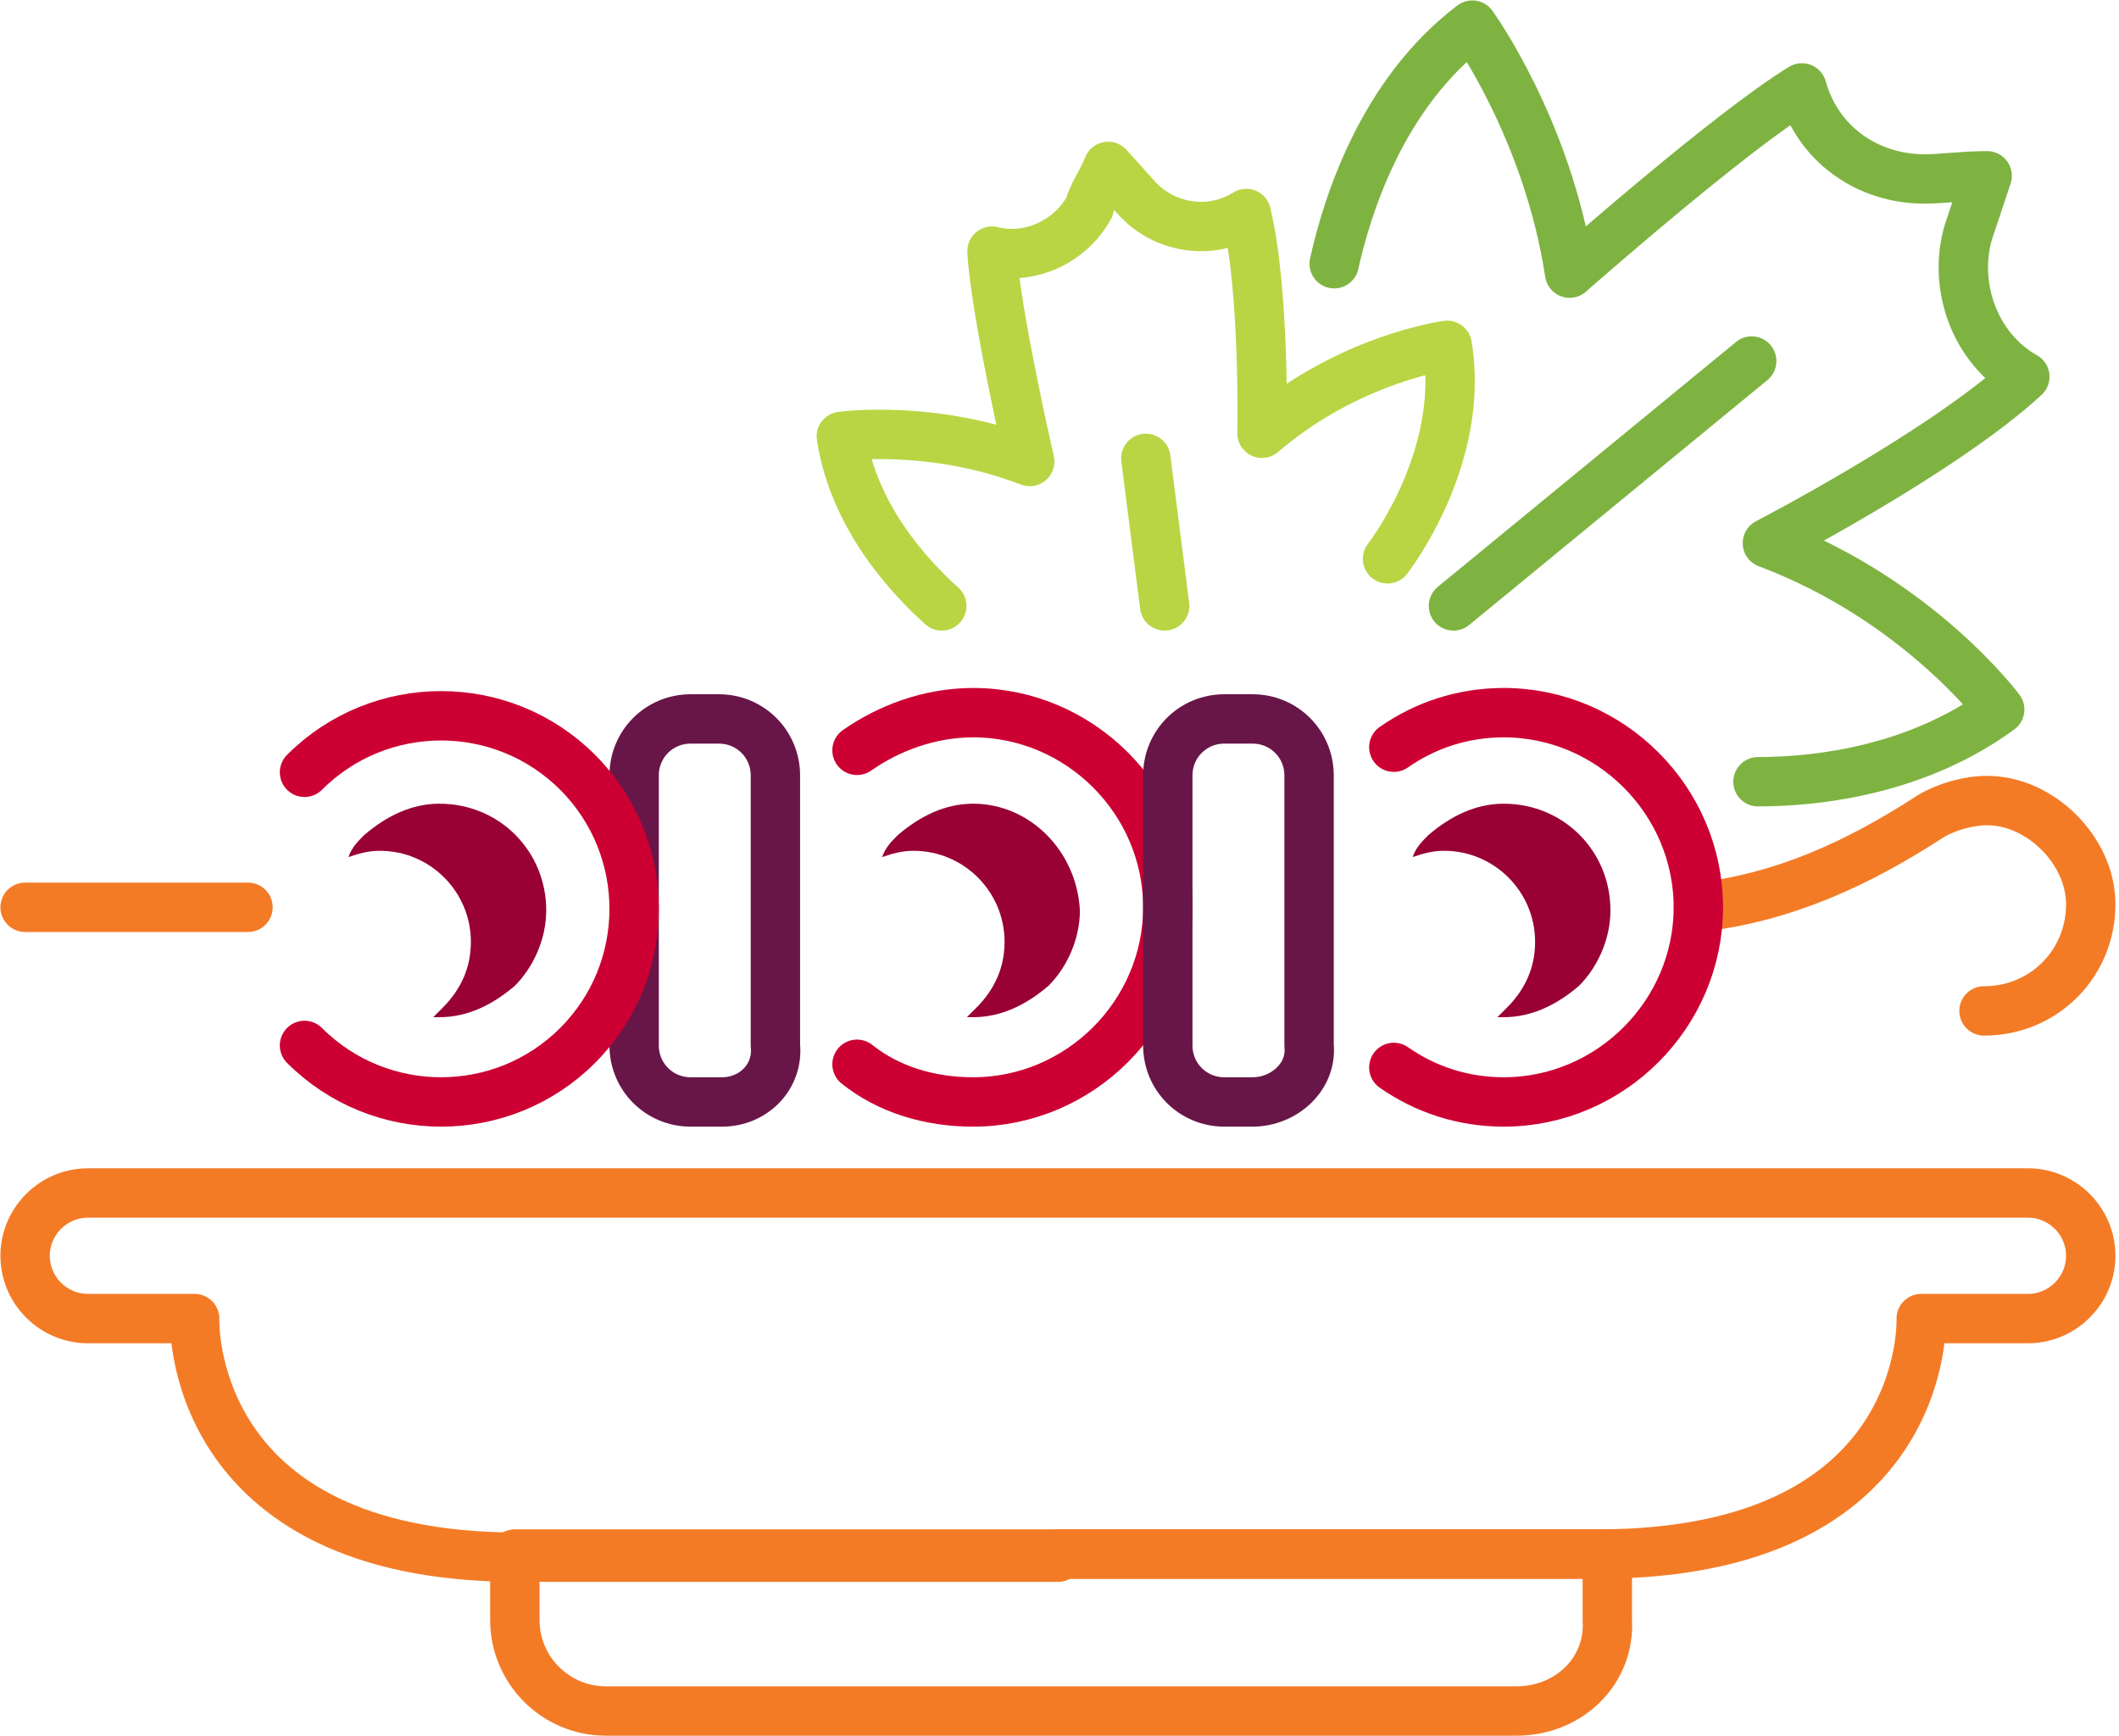<?xml version="1.0" encoding="utf-8"?>
<!-- Generator: Adobe Illustrator 25.1.0, SVG Export Plug-In . SVG Version: 6.00 Build 0)  -->
<svg version="1.1" id="Layer_1" xmlns="http://www.w3.org/2000/svg" xmlns:xlink="http://www.w3.org/1999/xlink" x="0px" y="0px"
	 viewBox="0 0 67.5 55.3" style="enable-background:new 0 0 67.5 55.3;" xml:space="preserve">
<style type="text/css">
	.st0{fill:none;stroke:#7EB341;stroke-width:1.573;stroke-linecap:round;stroke-linejoin:round;stroke-miterlimit:10;}
	.st1{fill:none;stroke:#B9D544;stroke-width:1.573;stroke-linecap:round;stroke-linejoin:round;stroke-miterlimit:10;}
	.st2{fill:none;stroke:#F47B26;stroke-width:1.573;stroke-linecap:round;stroke-linejoin:round;stroke-miterlimit:10;}
	.st3{fill:#990033;}
	.st4{fill:none;stroke:#CC0033;stroke-width:1.573;stroke-linecap:round;stroke-linejoin:round;stroke-miterlimit:10;}
	.st5{fill:none;stroke:#681648;stroke-width:1.573;stroke-linecap:round;stroke-linejoin:round;stroke-miterlimit:10;}
</style>
<g>
	<g>
		<g>
			<path class="st0" d="M56,24.9c2,0,5.1-0.4,7.7-2.3c0,0-2.6-3.5-7.4-5.3c0,0,5.6-2.9,8.2-5.3c-1.6-0.9-2.3-2.9-1.8-4.6l0.6-1.8
				c-0.8,0-1.4,0.1-2,0.1c-1.8,0-3.4-1.1-3.9-2.9C55.1,4.2,50,8.7,50,8.7c-0.7-4.6-3.1-7.9-3.1-7.9c-2.9,2.2-4,5.8-4.4,7.6"/>
		</g>
		<g>
			<g>
				<path class="st1" d="M44.2,17.8c0,0,2.5-3.2,1.9-6.8c0,0-3.1,0.4-5.9,2.8c0,0,0.1-4.5-0.5-7c-1.1,0.7-2.6,0.5-3.5-0.5l-0.9-1
					c-0.2,0.5-0.5,0.9-0.6,1.3c-0.6,1.1-1.9,1.7-3.1,1.4c0.1,1.9,1.2,6.7,1.2,6.7c-3.1-1.2-6-0.8-6-0.8c0.4,2.6,2.2,4.5,3.2,5.4"/>
			</g>
		</g>
		<line class="st0" x1="46.3" y1="19.3" x2="55.8" y2="11.5"/>
		<line class="st1" x1="36.5" y1="14.6" x2="37.1" y2="19.3"/>
	</g>
	<g>
		<path class="st2" d="M54.1,28.9c2.7-0.3,5.1-1.4,7.4-2.9c0.5-0.3,1.2-0.5,1.8-0.5c1.7,0,3.3,1.6,3.3,3.3c0,1.9-1.5,3.4-3.4,3.4"/>
		<line class="st2" x1="0.8" y1="28.9" x2="7.9" y2="28.9"/>
		<path class="st3" d="M14,25.6c-0.9,0-1.7,0.4-2.4,1c-0.2,0.2-0.4,0.4-0.5,0.7c0.3-0.1,0.6-0.2,1-0.2c1.6,0,2.9,1.3,2.9,2.9
			c0,0.8-0.3,1.5-0.9,2.1c-0.1,0.1-0.2,0.2-0.3,0.3c0.1,0,0.1,0,0.2,0c0.9,0,1.7-0.4,2.4-1c0.6-0.6,1-1.5,1-2.4
			C17.4,27.1,15.9,25.6,14,25.6z"/>
		<path class="st4" d="M27.3,33.9c1,0.8,2.3,1.2,3.7,1.2c3.4,0,6.2-2.8,6.2-6.2c0-3.4-2.8-6.2-6.2-6.2c-1.4,0-2.7,0.5-3.7,1.2"/>
		<path class="st3" d="M31,25.6c-0.9,0-1.7,0.4-2.4,1c-0.2,0.2-0.4,0.4-0.5,0.7c0.3-0.1,0.6-0.2,1-0.2c1.6,0,2.9,1.3,2.9,2.9
			c0,0.8-0.3,1.5-0.9,2.1c-0.1,0.1-0.2,0.2-0.3,0.3c0.1,0,0.1,0,0.2,0c0.9,0,1.7-0.4,2.4-1c0.6-0.6,1-1.5,1-2.4
			C34.3,27.1,32.8,25.6,31,25.6z"/>
		<path class="st3" d="M47.9,25.6c-0.9,0-1.7,0.4-2.4,1c-0.2,0.2-0.4,0.4-0.5,0.7c0.3-0.1,0.6-0.2,1-0.2c1.6,0,2.9,1.3,2.9,2.9
			c0,0.8-0.3,1.5-0.9,2.1c-0.1,0.1-0.2,0.2-0.3,0.3c0.1,0,0.1,0,0.2,0c0.9,0,1.7-0.4,2.4-1c0.6-0.6,1-1.5,1-2.4
			C51.3,27.1,49.8,25.6,47.9,25.6z"/>
		<path class="st5" d="M39.9,35.1l-0.9,0c-1,0-1.8-0.8-1.8-1.8l0-8.6c0-1,0.8-1.8,1.8-1.8l0.9,0c1,0,1.8,0.8,1.8,1.8l0,8.6
			C41.8,34.3,40.9,35.1,39.9,35.1z"/>
		<path class="st5" d="M23,35.1H22c-1,0-1.8-0.8-1.8-1.8l0-8.6c0-1,0.8-1.8,1.8-1.8l0.9,0c1,0,1.8,0.8,1.8,1.8l0,8.6
			C24.8,34.3,24,35.1,23,35.1z"/>
		<path class="st4" d="M44.4,34c1,0.7,2.2,1.1,3.5,1.1c3.4,0,6.2-2.8,6.2-6.2c0-3.4-2.8-6.2-6.2-6.2c-1.3,0-2.5,0.4-3.5,1.1"/>
		<path class="st4" d="M9.7,24.6c2.4-2.4,6.3-2.4,8.7,0c2.4,2.4,2.4,6.3,0,8.7c-2.4,2.4-6.3,2.4-8.7,0"/>
	</g>
	<g>
		<path class="st2" d="M33.7,49.6H16.5C5.9,49.6,6.2,42,6.2,42H2.8c-1.1,0-2-0.9-2-2l0,0c0-1.1,0.9-2,2-2h3.4h27.5h27.5h3.4
			c1.1,0,2,0.9,2,2l0,0c0,1.1-0.9,2-2,2h-3.4c0,0,0.3,7.5-10.3,7.5H33.7z"/>
		<path class="st2" d="M48.3,54.5h-29c-1.6,0-2.9-1.3-2.9-2.9v-2.1h34.8v2.1C51.3,53.2,50,54.5,48.3,54.5z"/>
	</g>
</g>
</svg>
